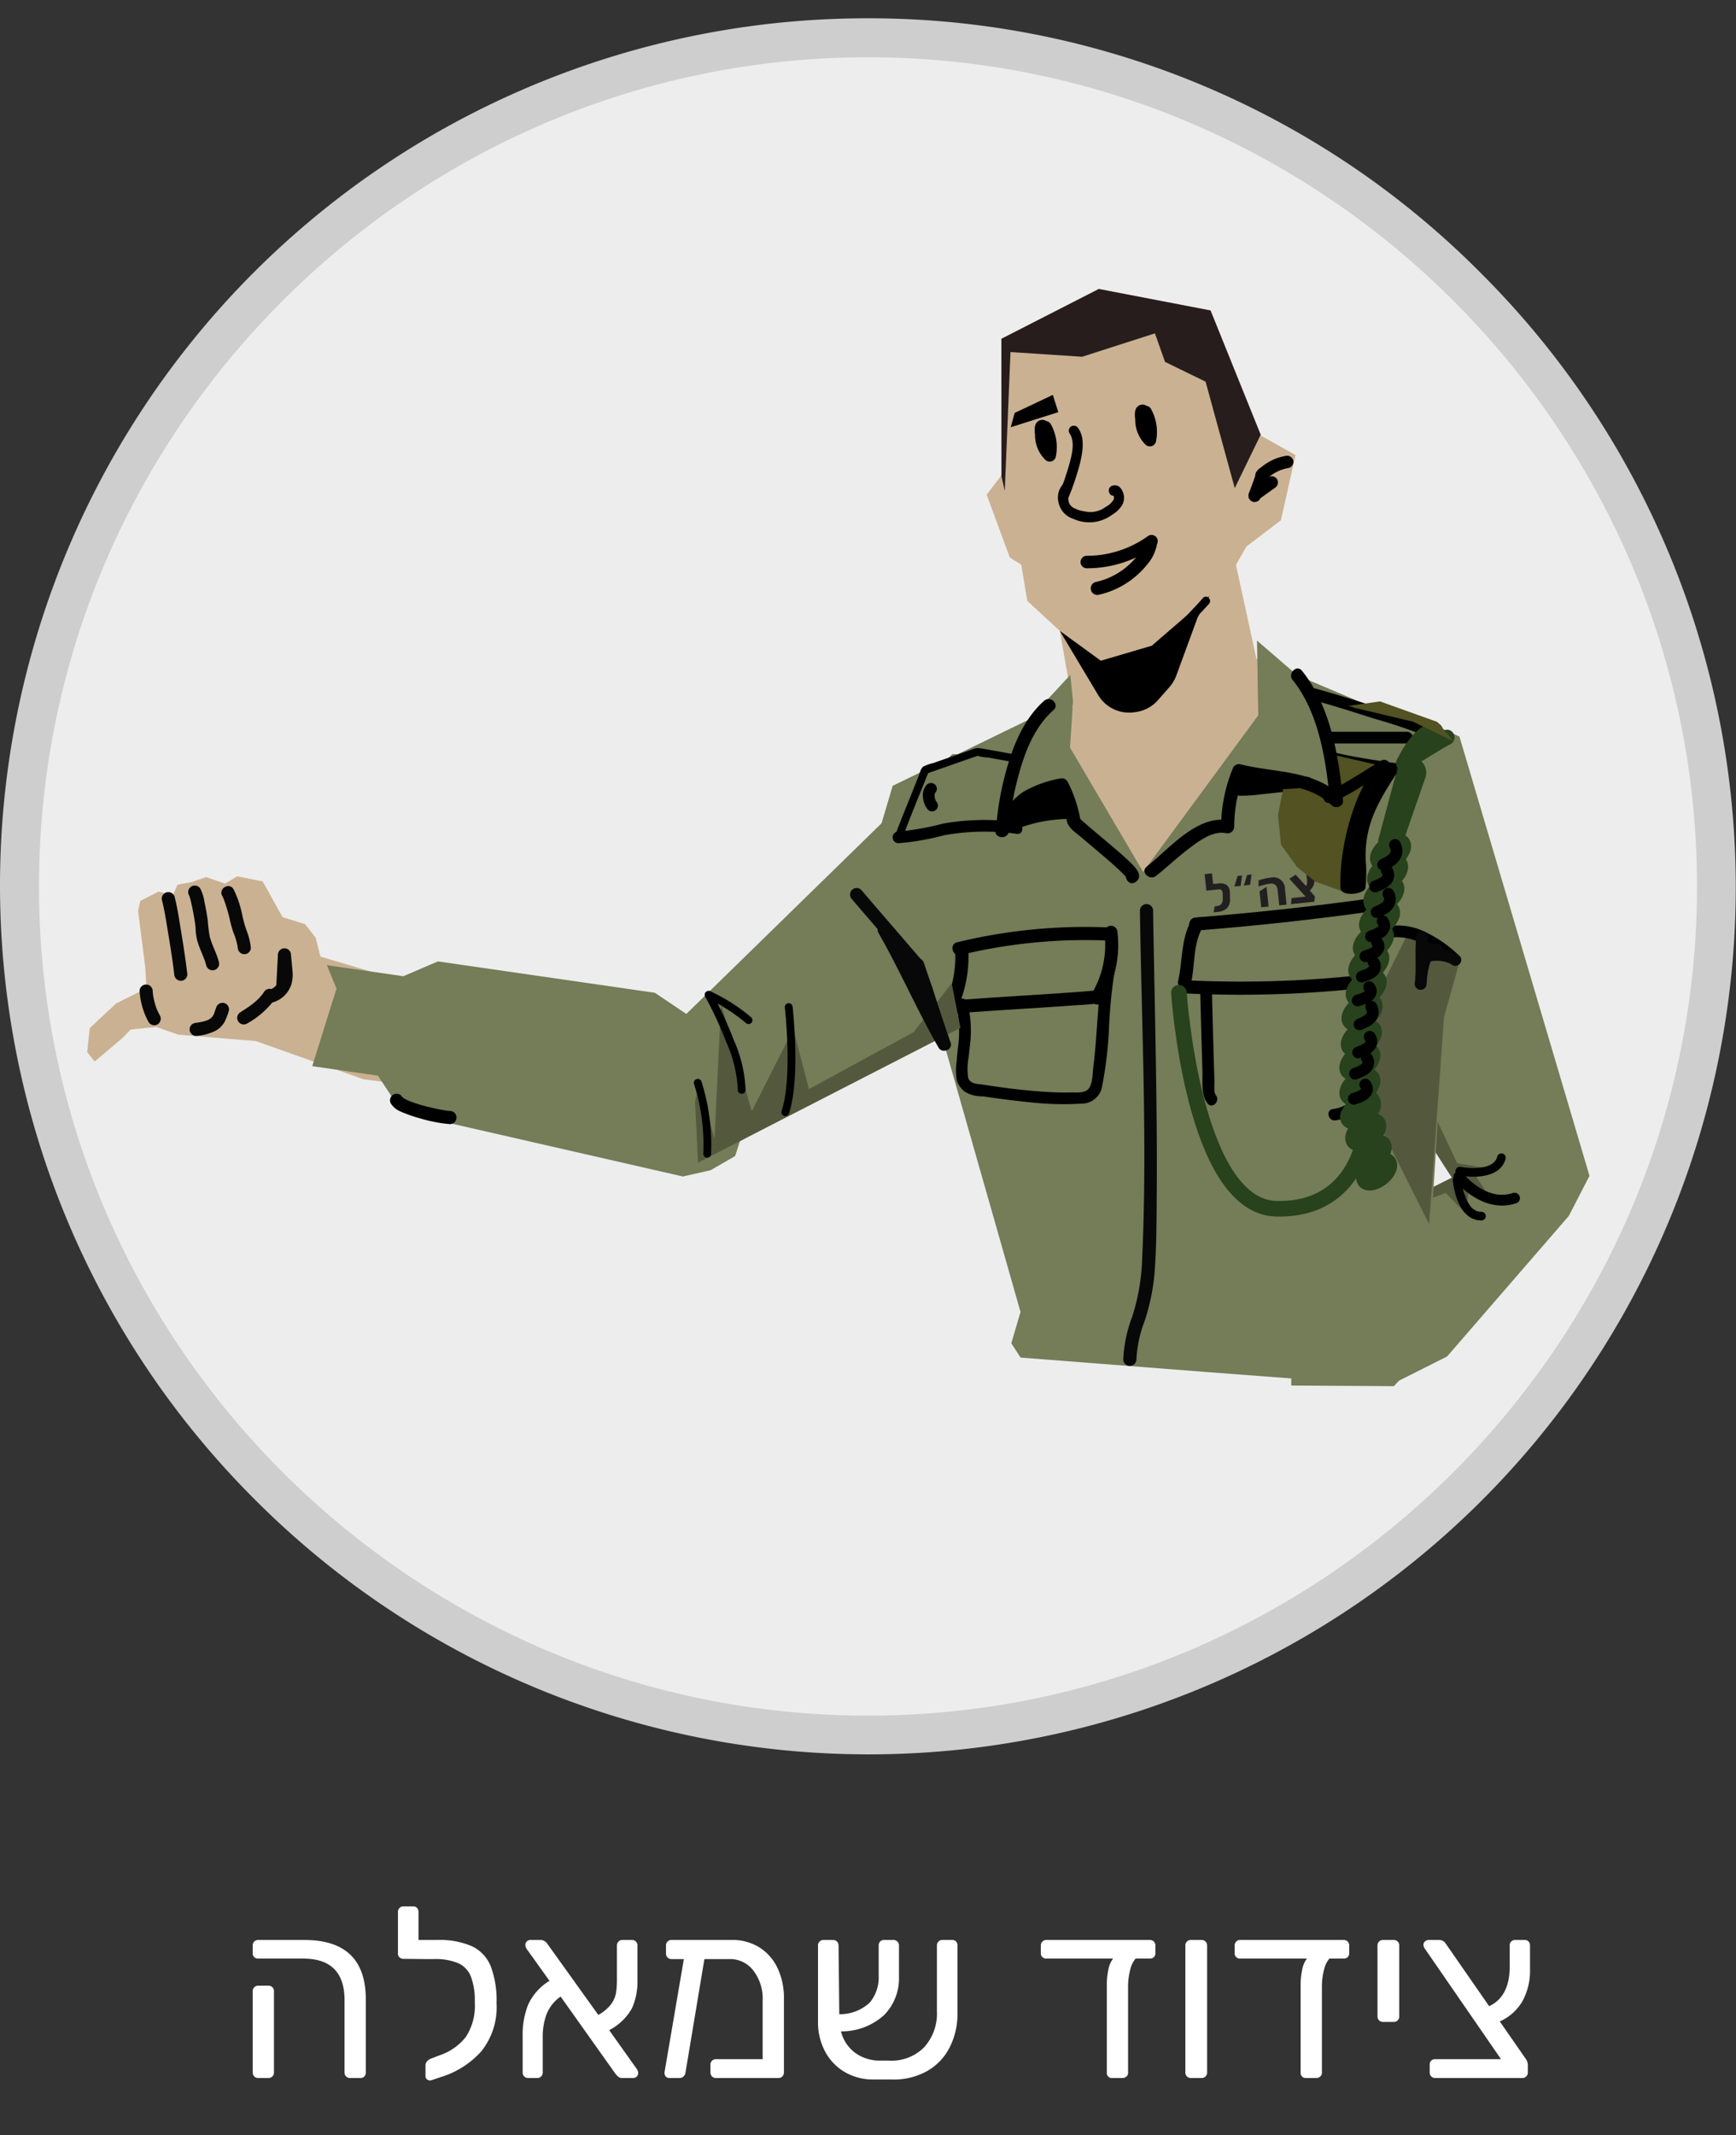 <svg xmlns="http://www.w3.org/2000/svg" xmlns:xlink="http://www.w3.org/1999/xlink" viewBox="0 0 222.667 273.8"><rect x="0" y="0" width="222.667" height="273.8" fill="#333333" stroke="none"/><defs><style>.a{fill:#cab192;}.b{fill:#747c58;}.c{fill:#ededed;}.d{fill:#cecece;}.e{fill:#fff;}.f{fill:#080808;}.g{fill:#27421d;}.h{fill:#54593e;}.i,.j,.p,.q,.t{fill:none;}.i,.j,.t{stroke:#000;}.i,.j,.o,.p,.q,.t{stroke-linecap:round;}.i,.j,.q,.t{stroke-miterlimit:10;}.i{stroke-width:1.383px;}.j{stroke-width:1.106px;}.k{clip-path:url(#a);}.l{fill:#271d1d;}.m{clip-path:url(#b);}.n{fill:#707171;}.o{fill:#284220;}.o,.p,.q{stroke:#27421d;stroke-width:2px;}.o,.p{stroke-linejoin:round;}.r{fill:#525222;}.s{fill:#231f20;}</style><clipPath id="a"><polygon class="a" points="161.15 84.467 158.529 72.43 159.874 70.083 164.3 66.717 166.169 58.354 161.754 55.884 155.27 39.814 140.937 37.057 128.443 43.446 128.452 60.945 126.551 63.444 129.526 71.502 130.995 72.413 131.76 77.053 135.937 80.906 137.64 90.616 133.586 97.905 141.581 115.057 153.282 118.214 165.356 100.219 170.774 88.623 161.15 84.467"/></clipPath><clipPath id="b"><polygon class="b" points="182.489 174.385 174.809 177.464 155.114 175.975 130.897 174.092 129.716 172.262 130.897 168.244 119.171 127.101 110.703 113.569 114.501 100.771 131.979 92.275 137.281 86.549 137.623 89.956 137.246 95.875 146.623 111.813 161.389 91.731 161.23 82.147 166.399 86.612 186.137 94.963 187.618 122.559 185.218 131.079 182.489 174.385"/></clipPath></defs><circle class="c" cx="111.334" cy="113.679" r="108.834"/><path class="d" d="M111.334,7.346c58.483,0,106.334,47.85,106.334,106.334v0c0,58.483-47.851,106.334-106.334,106.334S5,172.163,5,113.679v-0C5,55.196,52.85,7.346,111.334,7.346m0-5A111.205,111.205,0,0,0,32.7,192.313,111.205,111.205,0,1,0,189.967,35.045a110.543,110.543,0,0,0-78.634-32.7Z"/><path class="e" d="M44.393,266.281a.69.69,0,0,1-.201-.511v-9.269q0-5.331-5.301-5.332H33.125a.725.725,0,0,1-.512-.186.641.641,0,0,1-.201-.496v-.992a.689.689,0,0,1,.713-.713h5.92q7.875,0,7.875,7.626v9.362a.727.727,0,0,1-.186.511.645.645,0,0,1-.496.202h-1.334A.692.692,0,0,1,44.393,266.281Zm-11.779,0a.69.69,0,0,1-.201-.511v-10.416a.688.688,0,0,1,.713-.713h1.302a.69.69,0,0,1,.713.713v10.416a.691.691,0,0,1-.713.713H33.125A.692.692,0,0,1,32.614,266.281Z"/><path class="e" d="M60.544,249.588a4.845,4.845,0,0,1,2.402,2.573,12.351,12.351,0,0,1,.744,4.712,9.043,9.043,0,0,1-1.953,6.185,11.508,11.508,0,0,1-5.084,3.271l-1.302.434a.537.537,0,0,1-.217.031.558.558,0,0,1-.559-.589v-1.364a.768.768,0,0,1,.186-.48,1.197,1.197,0,0,1,.496-.356l1.209-.465a7.145,7.145,0,0,0,3.287-2.325,7.338,7.338,0,0,0,1.146-4.464,8.75,8.75,0,0,0-.496-3.271,3.165,3.165,0,0,0-1.627-1.721,7.532,7.532,0,0,0-3.116-.527H54.608l-2.852-.031a.724.724,0,0,1-.512-.186.639.639,0,0,1-.201-.496v-5.332a.688.688,0,0,1,.713-.713h1.24a.643.643,0,0,1,.495.201.726.726,0,0,1,.187.512v3.596h2.387A10.374,10.374,0,0,1,60.544,249.588Z"/><path class="e" d="M81.857,265.863a.637.637,0,0,1-.62.62H79.842a.808.808,0,0,1-.621-.232c-.145-.155-.227-.243-.248-.264l-7.067-9.951a5.062,5.062,0,0,0-1.813,2.294,8.27,8.27,0,0,0-.48,2.883v4.557a.689.689,0,0,1-.713.713H67.752a.691.691,0,0,1-.714-.713v-4.681a10.52,10.52,0,0,1,.698-3.999A6.988,6.988,0,0,1,70.48,254.021l-2.884-4.03a1.151,1.151,0,0,1-.217-.589.637.637,0,0,1,.62-.62h1.364a1.061,1.061,0,0,1,.868.527l6.51,9.083a5.185,5.185,0,0,0,1.628-1.364,3.471,3.471,0,0,0,.635-1.411,10.781,10.781,0,0,0,.125-1.813v-4.309a.689.689,0,0,1,.713-.713h1.209a.691.691,0,0,1,.713.713v4.433a8.354,8.354,0,0,1-.713,3.627,7.056,7.056,0,0,1-2.914,2.79l3.502,4.929A.948.948,0,0,1,81.857,265.863Z"/><path class="e" d="M97.341,249.696a6.267,6.267,0,0,1,2.356,2.62,8.912,8.912,0,0,1,.852,4.03v9.424a.689.689,0,0,1-.713.713h-7.998a.689.689,0,0,1-.713-.713v-.992a.689.689,0,0,1,.713-.713h5.983v-7.533a5.887,5.887,0,0,0-1.193-3.828,3.729,3.729,0,0,0-3.022-1.473H90.35l-2.418,14.508a.837.837,0,0,1-.248.527.717.717,0,0,1-.526.217H85.856a.575.575,0,0,1-.48-.217.705.705,0,0,1-.14-.527l2.479-14.508H86.135a.689.689,0,0,1-.713-.713v-1.023a.689.689,0,0,1,.713-.713h7.78A6.465,6.465,0,0,1,97.341,249.696Z"/><path class="e" d="M122.622,248.968a.717.717,0,0,1,.186.527v8.618a9.431,9.431,0,0,1-1.069,4.573,7.272,7.272,0,0,1-3.007,3.007,8.799,8.799,0,0,1-4.449.977h-2.293a7.067,7.067,0,0,1-3.597-.93,6.661,6.661,0,0,1-2.542-2.619,7.945,7.945,0,0,1-.93-3.891v-9.734a.689.689,0,0,1,.713-.713h1.209a.689.689,0,0,1,.713.713l.094,8.804a5.573,5.573,0,0,0,3.937-1.519,5.06,5.06,0,0,0,1.116-3.41v-3.875a.726.726,0,0,1,.186-.512.643.643,0,0,1,.496-.202h1.209a.689.689,0,0,1,.713.713v3.999a6.696,6.696,0,0,1-1.891,4.898,8.059,8.059,0,0,1-5.549,2.108,4.904,4.904,0,0,0,1.844,2.774,5.376,5.376,0,0,0,3.24.977h.992a5.92,5.92,0,0,0,4.588-1.705,6.446,6.446,0,0,0,1.643-4.619v-8.432a.689.689,0,0,1,.713-.713h1.209A.716.716,0,0,1,122.622,248.968Z"/><path class="e" d="M147.995,248.983a.696.696,0,0,1,.201.512v.992a.644.644,0,0,1-.201.496.725.725,0,0,1-.512.186h-1.829a3.401,3.401,0,0,0-.697,1.457,8.701,8.701,0,0,0-.264,2.232v10.943a.623.623,0,0,1-.217.496.785.785,0,0,1-.526.186H142.647a.639.639,0,0,1-.682-.682v-11.129a9.384,9.384,0,0,1,.217-2.17,3.214,3.214,0,0,1,.589-1.333h-8.556a.725.725,0,0,1-.512-.186.641.641,0,0,1-.201-.496v-.992a.689.689,0,0,1,.713-.713h13.268A.694.694,0,0,1,147.995,248.983Z"/><path class="e" d="M152.241,266.281a.69.69,0,0,1-.201-.511v-16.275a.689.689,0,0,1,.713-.713h1.364a.691.691,0,0,1,.713.713v16.275a.691.691,0,0,1-.713.713h-1.364A.692.692,0,0,1,152.241,266.281Z"/><path class="e" d="M172.856,248.983a.696.696,0,0,1,.201.512v.992a.644.644,0,0,1-.201.496.725.725,0,0,1-.512.186h-1.829a3.401,3.401,0,0,0-.697,1.457,8.701,8.701,0,0,0-.264,2.232v10.943a.623.623,0,0,1-.217.496.785.785,0,0,1-.526.186H167.508a.639.639,0,0,1-.682-.682v-11.129a9.384,9.384,0,0,1,.217-2.17,3.214,3.214,0,0,1,.589-1.333h-8.556a.725.725,0,0,1-.512-.186.641.641,0,0,1-.201-.496v-.992a.689.689,0,0,1,.713-.713h13.268A.694.694,0,0,1,172.856,248.983Z"/><path class="e" d="M176.885,259.089a.691.691,0,0,1-.201-.511v-9.083a.689.689,0,0,1,.713-.713h1.363a.691.691,0,0,1,.714.713v9.083a.691.691,0,0,1-.714.713H177.397A.692.692,0,0,1,176.885,259.089Z"/><path class="e" d="M195.268,256.64a6.337,6.337,0,0,1-2.898,2.588l3.225,4.65a1.488,1.488,0,0,1,.371.93v.961a.689.689,0,0,1-.713.713H184.092a.689.689,0,0,1-.713-.713v-.992a.68.68,0,0,1,.201-.527.725.725,0,0,1,.512-.186h8.432l-9.702-14.074a1.058,1.058,0,0,1-.248-.589.576.576,0,0,1,.201-.434.646.646,0,0,1,.45-.186h1.395a.998.998,0,0,1,.837.496l5.549,7.998q2.635-1.239,2.636-5.084v-2.697a.68.68,0,0,1,.201-.527.724.724,0,0,1,.512-.186h1.209a.645.645,0,0,1,.496.202.73.73,0,0,1,.186.512v3.038A8.09,8.09,0,0,1,195.268,256.64Z"/><polyline class="a" points="61.005 128.58 57.856 135.849 52.643 139.211 46.583 138.394 32.818 133.508 22.84 132.679 20.031 131.692 16.77 132.022 15.661 133.155 12.139 136.132 11.185 134.914 11.508 131.854 14.89 128.682 18.79 126.737 18.633 124.063 17.712 116.811 17.998 115.526 20.337 114.343 22.177 114.806 22.77 113.452 24.601 113.107 26.457 112.475 28.855 113.322 30.426 112.377 33.692 113.036 36.242 117.62 39.127 118.515 40.475 120.218 41.108 122.678"/><path class="f" d="M28.082,123.388c-.285-1.13-.882-2.148-1.177-3.273a19.41,19.41,0,0,1-.261-2.128q-.167-1.154-.413-2.296a5.656,5.656,0,0,0-.527-1.716.841.841,0,0,0-1.452.849c.116.191-.022-.13.044.097.036.125.078.248.112.373.089.328.163.66.233.993q.233,1.109.394,2.232c.023.16-.003-.033.007.053.008.069.017.138.024.206.01.096.02.193.024.289a7.14,7.14,0,0,0,.193,1.494c.296,1.125.891,2.143,1.177,3.273a.841.841,0,0,0,1.621-.447Z"/><path class="f" d="M20.773,115.446c.361,1.413.573,2.873.811,4.31.285,1.723.56,3.451.764,5.184a.867.867,0,0,0,.841.841.846.846,0,0,0,.841-.841c-.216-1.84-.501-3.672-.802-5.5-.244-1.481-.46-2.986-.832-4.441a.841.841,0,0,0-1.621.447Z"/><path class="f" d="M28.503,114.89c.041.073.076.148.112.224.015.032.075.179.012.024q.03.073.058.146c.099.254.188.512.273.771.184.562.35,1.132.484,1.708a15.668,15.668,0,0,0,.484,1.797,8.05,8.05,0,0,1,.568,1.966.863.863,0,0,0,.841.841.847.847,0,0,0,.841-.841,8.79,8.79,0,0,0-.569-2.25,16.583,16.583,0,0,1-.543-1.96,12.884,12.884,0,0,0-1.109-3.273c-.525-.946-1.978-.099-1.452.849Z"/><path class="f" d="M25.164,132.851a6.531,6.531,0,0,0,2.568-.713,3.003,3.003,0,0,0,1.043-1.033,9.109,9.109,0,0,0,.57-1.444.844.844,0,0,0-.587-1.034.864.864,0,0,0-1.034.587c-.076.2-.14.404-.209.606a.943.943,0,0,1-.101.273q.067-.154.028-.068-.018.04-.037.078-.032.065-.068.127c-.024.042-.049.083-.076.123q-.02.03-.041.059-.057.077.059-.076a1.427,1.427,0,0,0-.159.172c-.034.032-.069.062-.104.093-.108.095.126-.088.042-.032-.071.048-.141.096-.215.139-.068.039-.138.076-.209.109-.075.036-.173.038.026-.008a.994.994,0,0,0-.112.043,4.708,4.708,0,0,1-.491.149c-.176.044-.355.079-.534.11q-.122.021-.244.039c-.049.007-.097.014-.146.021-.159.023.202-.027.031-.004a.925.925,0,0,0-.594.246.841.841,0,0,0,0,1.189.805.805,0,0,0,.594.246Z"/><path class="f" d="M31.691,131.258a11.04,11.04,0,0,0,3.614-3.194.848.848,0,0,0-.302-1.15.858.858,0,0,0-1.15.302c-.048.076-.097.151-.148.225q-.038.055-.078.109c-.107.146.011-.024.018-.021-.004-.002-.321.374-.35.405a8.041,8.041,0,0,1-.792.729c-.053.043-.284.206-.086.07-.075.051-.145.109-.218.163q-.209.153-.423.299c-.307.21-.62.411-.933.612a.841.841,0,1,0,.849,1.452Z"/><path class="f" d="M37.116,126.448l.209-3.965h-1.681q.08.848.159,1.695c.024.255.046.511.051.768a2.523,2.523,0,0,1-.055.678c-.024.097-.058.19-.088.285.047-.146-.044.087-.072.137-.048.087-.103.17-.16.252.084-.123-.069.079-.106.118-.069.072-.142.139-.217.205-.115.102.041-.023-.037.027-.042.027-.083.055-.125.081-.085.052-.174.095-.263.14-.108.054.111-.028-.006-0-.059.014-.119.039-.178.056a.841.841,0,0,0,.447,1.621,3.548,3.548,0,0,0,2.364-2.261,4.527,4.527,0,0,0,.152-1.82c-.053-.662-.123-1.322-.185-1.983a.841.841,0,1,0-1.681,0l-.209,3.965a.846.846,0,0,0,.841.841.859.859,0,0,0,.841-.841Z"/><path class="f" d="M20.508,130.217c-.072-.13-.141-.261-.206-.395q-.056-.114-.108-.23-.026-.058-.051-.116l.035.084a5.588,5.588,0,0,1-.305-.87,8.413,8.413,0,0,1-.203-.867c-.013-.073-.024-.146-.036-.22q-.021-.143.004.034-.006-.047-.012-.095c-.018-.158-.032-.316-.042-.475a.841.841,0,0,0-1.681,0,9.475,9.475,0,0,0,1.154,3.998.849.849,0,0,0,1.15.302.858.858,0,0,0,.302-1.15Z"/><polygon points="150.221 51.603 149.88 49.36 143.828 49.353 142.844 51.114 150.221 51.603"/><path class="g" d="M185.885,142.275a41.027,41.027,0,0,0-6.252-25.085c-.476-.75-1.673-.056-1.194.698a39.776,39.776,0,0,1,6.063,24.387c-.069.888,1.315.883,1.383,0Z"/><polygon class="b" points="185.611 173.952 201.218 155.934 203.874 150.79 192.882 147.993 182.755 152.866 165.618 174.948 165.624 177.681 178.781 177.761 179.447 177.053 185.611 173.952"/><polygon class="b" points="187.196 94.46 203.874 150.79 197.965 157.551 190.833 156.348 169.659 124.779 171.434 105.181 175.19 96.39 182.167 92.174 187.196 94.46"/><polygon class="h" points="181.157 155.134 181.416 157.2 183.555 153.67 185.425 152.985 188.065 155.669 188.35 152.798 191.187 153.701 189.401 150.977 191.343 149.901 186.904 149.175 184.488 144.038 178.5 135.193 179.107 138.865 182.904 145.828 185.158 149.393 186.214 151.018 182.731 152.776 181.157 155.134"/><path class="i" d="M187.12,150.905s3.163,4.056,7.142,2.743"/><path class="j" d="M186.886,151.291s.389,4.711,3.138,4.665"/><path class="j" d="M187.228,150.187s4.634.932,5.352-1.722"/><polygon class="b" points="138.747 97.02 132.589 97.004 122.157 96.707 82.043 135.872 80.238 145.043 87.468 150.37 132.325 126.079 141.196 104.647 138.747 97.02"/><path d="M181.613,140.764c-1.808-4.234-5.868-6.551-10.255-7.314a.868.868,0,0,0-1.037.589.85.85,0,0,0,.589,1.037,14.557,14.557,0,0,1,5.618,2.085,9.956,9.956,0,0,1,3.629,4.454.848.848,0,0,0,1.154.302.865.865,0,0,0,.302-1.154Z"/><path class="f" d="M176.44,137.22l-4.252,4.555A.843.843,0,0,0,173.38,142.967l4.252-4.555a.843.843,0,1,0-1.192-1.192Z"/><path class="f" d="M181.387,140.764a4.046,4.046,0,0,0-1.637-1.534,5.359,5.359,0,0,0-2.001-.451,8.333,8.333,0,0,0-1.978.16,3.004,3.004,0,0,0-1.704.821.865.865,0,0,0,0,1.192.851.851,0,0,0,1.192,0c.032-.038.073-.071.104-.108-.052.062-.13.083-.018.018.042-.025.083-.051.126-.074.038-.02.22-.088.028-.02a5.182,5.182,0,0,1,.755-.21c.062-.012.125-.022.187-.033.069-.012.166-.022.042-.007.139-.016.279-.03.419-.04a7.636,7.636,0,0,1,.78-.015c.11.004.22.011.329.02.026.002.179.024.058.006-.136-.021.084.015.11.02a4.442,4.442,0,0,1,.787.208c-.111-.041-.045-.022.025.015.052.027.105.054.156.084.062.036.122.077.182.116.179.118-.093-.103.064.053a3.504,3.504,0,0,1,.534.63.862.862,0,0,0,1.154.302.852.852,0,0,0,.302-1.154Z"/><path class="f" d="M179.651,138.654a2.335,2.335,0,0,0-1.264-.3,10.193,10.193,0,0,1-1.066-.035l.224.03a1.403,1.403,0,0,1-.321-.081l.201.085a.78.78,0,0,1-.138-.076l-.851,1.456a1.767,1.767,0,0,0,1.464.377.836.836,0,0,0,.546-.488.871.871,0,0,0-.043-.75l-.567-1.247-1.324,1.022,1.314,1.227a.843.843,0,0,0,1.192-1.192l-1.314-1.227a.849.849,0,0,0-1.107-.066.804.804,0,0,0-.302.438.965.965,0,0,0,.085.65l.567,1.247.504-1.239a.372.372,0,0,1-.065.016l.224-.03a.571.571,0,0,1-.133-0l.224.03a.883.883,0,0,1-.169-.049l.201.085a3.294,3.294,0,0,1-.448-.26.843.843,0,0,0-1.239.952.947.947,0,0,0,.387.504,2.335,2.335,0,0,0,1.264.3,10.19,10.19,0,0,1,1.066.035l-.224-.03a1.403,1.403,0,0,1,.321.081l-.201-.085a.782.782,0,0,1,.138.076.843.843,0,0,0,1.239-.952.947.947,0,0,0-.387-.504Z"/><polygon class="b" points="41.923 123.772 51.733 125.191 56.169 123.291 84.003 127.317 98.038 136.771 94.289 148.251 91.15 150.067 87.584 150.871 51.57 142.639 48.472 137.941 40.05 136.723 43.161 126.785 41.923 123.772"/><path d="M90.64,128.003a21.986,21.986,0,0,1,5.019,3.178.513.513,0,0,0,.707,0,.504.504,0,0,0,0-.707,22.903,22.903,0,0,0-5.221-3.335.515.515,0,0,0-.684.179.504.504,0,0,0,.179.684Z"/><path d="M57.71,142.472c-.086-.005-.171-.012-.256-.022-.06-.006-.12-.015-.181-.022.269.03.075.01.021.002-.286-.045-.572-.093-.856-.148q-1.056-.204-2.096-.487c-.356-.097-.709-.201-1.059-.316q-.248-.082-.493-.172-.1-.037-.2-.076c-.037-.014-.314-.132-.113-.044a5.093,5.093,0,0,1-.726-.374c-.04-.026-.079-.056-.12-.082.215.134.06.063.019.008-.008-.011-.1-.087-.093-.096.006-.01.132.208.039.033a.843.843,0,1,0-1.456.851,2.765,2.765,0,0,0,1.367,1.063,15.549,15.549,0,0,0,2.232.787,18.926,18.926,0,0,0,3.97.78.843.843,0,0,0,0-1.686Z"/><polygon class="a" points="161.15 84.467 158.529 72.43 159.874 70.083 164.3 66.717 166.169 58.354 161.754 55.884 155.27 39.814 140.937 37.057 128.443 43.446 128.452 60.945 126.551 63.444 129.526 71.502 130.995 72.413 131.76 77.053 135.937 80.906 137.64 90.616 133.586 97.905 141.581 115.057 153.282 118.214 165.356 100.219 170.774 88.623 161.15 84.467"/><g class="k"><polygon class="l" points="158.375 62.595 165.861 47.184 114.56 0 128.877 62.943 129.61 45.148 138.8 45.749 148.135 42.75 149.431 46.41 154.633 48.944 158.375 62.595"/></g><polygon points="135.741 52.856 135.039 50.639 130.146 52.955 129.644 54.785 135.741 52.856"/><path d="M147.3,68.708a13.476,13.476,0,0,1-7.933,2.569.801.801,0,0,0,0,1.601,14.939,14.939,0,0,0,8.741-2.787.824.824,0,0,0,.287-1.095.807.807,0,0,0-1.095-.287Z"/><path d="M155.142,76.414l-7.414,6.394-6.534,1.922-5.256-3.824,4.9,8.199a4.629,4.629,0,0,0,2.434,2.013h0a4.629,4.629,0,0,0,2.253.217l.226-.034a4.629,4.629,0,0,0,2.784-1.524l1.476-1.683a4.629,4.629,0,0,0,.865-1.457l2.737-7.455Z"/><path d="M154.308,76.684c-1.317,1.472-2.708,2.881-4.059,4.322-.278.296-.556.591-.827.894-.46.514.298,1.277.76.76,1.317-1.472,2.708-2.881,4.059-4.322.278-.296.556-.591.827-.894.46-.514-.298-1.277-.76-.76Z"/><path d="M133.401,55.211c.073.131.14.264.204.399q.055.124-.005-.015.018.044.035.089.04.105.076.211a6.735,6.735,0,0,1,.206.839q.014.09-.006-.054.008.064.015.127.01.096.016.192.015.224.009.448c-.003.15-.015.298-.03.447-.021.214.033-.17-.007.041-.016.084-.031.168-.048.252l1.338-.353c-.063-.051-.123-.105-.181-.162a1.245,1.245,0,0,0-.16-.177c.032.02.09.126.03.036-.025-.036-.05-.072-.073-.109q-.064-.1-.118-.206-.024-.047-.047-.095c-.012-.025-.079-.167-.024-.051.05.107-0-.006-.009-.029q-.023-.063-.044-.127a4.558,4.558,0,0,1-.127-.477q-.023-.109-.042-.219c-.008-.046-.014-.092-.022-.138-.019-.111.018.158.006.046-.019-.168-.037-.335-.049-.504-.012-.166-.021-.333-.028-.5-.002-.042 0-.087-.005-.128-.012-.104-.008.033-.018.071.029-.107-.023.041-.036.065q-.955.508-1.172-.085a.564.564,0,0,1-.034-.421l.206-.353.127-.1.404-.109-.028.001a.801.801,0,0,0,0,1.601.879.879,0,0,0,.831-1.141.936.936,0,0,0-1.334-.572c-.678.374-.556,1.22-.498,1.867a4.431,4.431,0,0,0,1.314,3.147.834.834,0,0,0,.779.206.795.795,0,0,0,.559-.559,6.032,6.032,0,0,0-.627-4.211.801.801,0,1,0-1.383.808Z"/><path d="M146.252,53.256c.073.131.14.264.204.399q.055.124-.005-.015.018.044.035.089.04.105.076.211a6.734,6.734,0,0,1,.206.839q.014.09-.006-.054.008.064.015.127.01.096.016.192.015.224.009.448c-.003.15-.015.298-.03.447-.021.214.033-.17-.007.041-.016.084-.031.168-.048.252l1.338-.353c-.063-.051-.123-.105-.181-.162a1.245,1.245,0,0,0-.16-.177c.032.02.09.126.03.036-.025-.036-.05-.072-.073-.109q-.064-.1-.118-.206-.024-.047-.047-.095c-.012-.025-.079-.167-.024-.051.05.107-0-.006-.009-.029q-.023-.063-.044-.127a4.555,4.555,0,0,1-.127-.477q-.023-.109-.042-.219c-.008-.046-.014-.092-.022-.138-.019-.111.018.158.006.046-.019-.168-.037-.335-.049-.504-.012-.166-.021-.333-.028-.5-.002-.042 0-.087-.005-.128-.012-.104-.008.033-.018.071.029-.107-.023.041-.036.065q-.955.508-1.172-.085a.564.564,0,0,1-.034-.421l.206-.353.127-.1.404-.109-.028.001a.801.801,0,1,0,0,1.601.879.879,0,0,0,.831-1.141.936.936,0,0,0-1.334-.572c-.678.374-.556,1.22-.498,1.867a4.431,4.431,0,0,0,1.313,3.147.834.834,0,0,0,.779.206.795.795,0,0,0,.559-.559,6.032,6.032,0,0,0-.627-4.211.801.801,0,1,0-1.383.808Z"/><path d="M162.713,61.182l-2.119,1.516a.864.864,0,0,0-.368.478.818.818,0,0,0,.081.617.808.808,0,0,0,.478.368.787.787,0,0,0,.617-.081l2.119-1.516a.864.864,0,0,0,.368-.478.818.818,0,0,0-.081-.617.808.808,0,0,0-.478-.368.787.787,0,0,0-.617.081Z"/><path d="M161.18,60.551l-1.023,2.819a.805.805,0,0,0,.559.985.821.821,0,0,0,.985-.559l1.023-2.819a.805.805,0,0,0-.559-.985.821.821,0,0,0-.985.559Z"/><path d="M164.884,58.465A6.748,6.748,0,0,0,161.265,60.383a.801.801,0,1,0,1.132,1.132c.106-.108.216-.213.33-.314q.08-.071.163-.138c.038-.031.15-.101-.015.009.029-.02.057-.043.086-.064a6.002,6.002,0,0,1,.771-.482c.123-.065.271-.11.386-.185-.066.043-.128.052-.018.008q.05-.02.1-.039.1-.038.202-.072a6.022,6.022,0,0,1,.908-.229.804.804,0,0,0,.559-.985.823.823,0,0,0-.985-.559Z"/><path d="M183.127,121.689a15.613,15.613,0,0,0-4.421-4.019,8.24,8.24,0,0,0-5.205-.958.748.748,0,0,0-.519.915.764.764,0,0,0,.915.519c3.478-.468,6.172,2.09,8.179,4.595a.748.748,0,0,0,1.052,0,.761.761,0,0,0,0-1.052Z"/><path class="f" d="M178.128,118.424c-.532,1.952-.575,4.001-1.107,5.953a.744.744,0,0,0,1.434.395c.532-1.952.575-4.001,1.107-5.953a.744.744,0,0,0-1.434-.395Z"/><path class="f" d="M183.127,121.689a4.887,4.887,0,0,0-1.867-1.024,4.947,4.947,0,0,0-1.824-.242,1.472,1.472,0,0,0-.892.326,2.172,2.172,0,0,0-.444.544,7.366,7.366,0,0,0-.666,1.56,14.099,14.099,0,0,0-.414,1.525.744.744,0,1,0,1.434.395,14.099,14.099,0,0,1,.414-1.525q.075-.227.158-.45c.027-.073.057-.145.085-.218q.048-.116-.009.02.022-.051.045-.102c.058-.127.119-.252.188-.372.031-.054.066-.106.098-.159.102-.17-.07.059.009-.018.034-.033.072-.07.102-.106.076-.089-.17.101-.022.025q-.203.078-.1.045a.657.657,0,0,1,.07-.013q-.182.023-.057.01.05-.004.1-.006a3.497,3.497,0,0,1,.445.01c.035.003.296.039.108.009.085.013.17.028.254.045a5.363,5.363,0,0,1,.522.132q.132.041.261.088.065.024.129.049-.106-.047.013.006a4.549,4.549,0,0,1,.484.256q.114.071.222.15c-.126-.093.08.073.101.092a.76.76,0,0,0,1.052,0,.751.751,0,0,0,0-1.052Z"/><path class="f" d="M180.968,119.944a1.743,1.743,0,0,0-1.209-.089c-.266.06-.525.153-.796.191l.198-.027a1.095,1.095,0,0,1-.255.005l.198.027a.638.638,0,0,1-.15-.039l.178.075-.035-.016-.751,1.284a3.453,3.453,0,0,0,.567.229,1.067,1.067,0,0,0,.872-.116.792.792,0,0,0,.342-.444.736.736,0,0,0-.075-.573l-.757-1.085-1.017,1.017,1.312.911a.744.744,0,0,0,1.092-.84.834.834,0,0,0-.342-.444l-1.312-.911-.178-.075a.563.563,0,0,0-.296-.013.707.707,0,0,0-.427.205.885.885,0,0,0-.191.328.745.745,0,0,0,.075.573l.757,1.085.267-1.017a.338.338,0,0,1-.065.039l.178-.075a.392.392,0,0,1-.073.017l.198-.027a.543.543,0,0,1-.106-.004l.198.027a1.207,1.207,0,0,1-.255-.081l.178.075c-.064-.027-.126-.056-.19-.084a.812.812,0,0,0-.573-.075.744.744,0,0,0-.178,1.359,1.743,1.743,0,0,0,1.209.089c.266-.06.525-.153.796-.191l-.198.027a1.095,1.095,0,0,1,.255-.005l-.198-.027a.638.638,0,0,1,.15.039l-.178-.075.035.016a.792.792,0,0,0,.573.075.744.744,0,0,0,.178-1.359Z"/><path d="M146.738,69.505a4.066,4.066,0,0,1-.897,1.826,9.817,9.817,0,0,1-1.458,1.46,9.184,9.184,0,0,1-3.86,1.849.843.843,0,1,0,.448,1.626,10.963,10.963,0,0,0,4.605-2.283,9.952,9.952,0,0,0,1.545-1.571,5.361,5.361,0,0,0,1.244-2.459.871.871,0,0,0-.589-1.037.849.849,0,0,0-1.037.589Z"/><polygon class="b" points="182.489 174.385 174.809 177.464 155.114 175.975 130.897 174.092 129.716 172.262 130.897 168.244 119.171 127.101 110.703 113.569 114.501 100.771 131.979 92.275 137.281 86.549 137.623 89.956 137.246 95.875 146.623 111.813 161.389 91.731 161.23 82.147 166.399 86.612 186.137 94.963 187.618 122.559 185.218 131.079 182.489 174.385"/><g class="m"><polygon class="h" points="180.883 119.115 187.128 123.631 185.218 130.411 183.307 156.988 172.62 135.67 180.883 119.115"/></g><path d="M129.36,106.781a7.116,7.116,0,0,1,3.058-3.966,14.436,14.436,0,0,1,4.001-1.355l-.952-.387a16.267,16.267,0,0,1,1.373,4.197c.162.914,1.203,1.551,1.865,2.115,1.209,1.03,2.434,2.041,3.629,3.087.528.462,1.055.927,1.553,1.421.166.165.333.331.485.509.128.15.028.08.086.109a.991.991,0,0,1,.053.089q-.251-.469.283-.941c-.889.61-.047,2.072.851,1.456.97-.665.213-1.616-.371-2.219-.836-.863-1.767-1.641-2.679-2.42-1.016-.868-2.046-1.719-3.059-2.591-.328-.282-.655-.566-.968-.865a1.613,1.613,0,0,0-.139-.139c-.11-.08-.019-.096-.039-.036-.005.014.079.312.133.234.064-.092-.052-.48-.071-.589a16.816,16.816,0,0,0-1.529-4.266.856.856,0,0,0-.952-.387,14.487,14.487,0,0,0-4.752,1.729,9.155,9.155,0,0,0-3.485,4.77c-.378,1.019,1.251,1.459,1.626.448Z"/><path d="M137.072,103.328a22.89,22.89,0,0,0-4.388.516,28.285,28.285,0,0,0-4.118,1.338.869.869,0,0,0-.589,1.037.849.849,0,0,0,1.037.589,28.717,28.717,0,0,1,3.995-1.31,20.415,20.415,0,0,1,4.063-.485c1.083-.031,1.087-1.718,0-1.686Z"/><path d="M133.934,89.866c-2.766,2.446-4.174,6.187-5.063,9.679a36.535,36.535,0,0,0-1.077,6.368c-.077,1.083,1.609,1.078,1.686,0a33.794,33.794,0,0,1,.975-5.752c.818-3.282,2.07-6.803,4.672-9.103.815-.72-.382-1.909-1.192-1.192Z"/><path class="f" d="M113.545,120.449a14.774,14.774,0,0,1,5.403,10.846c.028.95,1.508.954,1.48,0a16.216,16.216,0,0,0-5.837-11.893c-.725-.61-1.777.432-1.047,1.047Z"/><path d="M175.753,115.221q-11.171,1.547-22.415,2.436c-1.075.084-1.084,1.771,0,1.686q11.47-.899,22.864-2.496c1.07-.148.615-1.773-.448-1.626Z"/><path d="M152.614,118.404c-1.139,2.32-.93,4.889-1.496,7.349a.861.861,0,0,0,.589,1.037.853.853,0,0,0,1.037-.589c.524-2.279.275-4.806,1.326-6.947a.865.865,0,0,0-.302-1.154.851.851,0,0,0-1.154.302Z"/><path d="M152.219,127.403a144.723,144.723,0,0,0,21.472-.575c1.069-.11,1.08-1.797,0-1.686a144.725,144.725,0,0,1-21.472.575c-1.085-.05-1.082,1.636,0,1.686Z"/><path d="M175.361,116.383a23.238,23.238,0,0,1-.128,8.881c-.222,1.059,1.403,1.511,1.626.448a25.446,25.446,0,0,0,.128-9.777.851.851,0,0,0-1.037-.589.862.862,0,0,0-.589,1.037Z"/><path d="M175.92,124.804l-2.216.473a.849.849,0,0,0-.589,1.037.863.863,0,0,0,1.037.589l2.216-.473a.849.849,0,0,0,.589-1.037.863.863,0,0,0-1.037-.589Z"/><path class="f" d="M145.76,174.361a15.689,15.689,0,0,1,1.041-4.917,26.93,26.93,0,0,0,1.281-6.119c.267-3.421.263-6.878.287-10.307.058-8.253-.097-16.507-.257-24.759-.074-3.839-.158-7.677-.212-11.516a.844.844,0,0,0-1.686,0c.21,15.069.99,30.209.257,45.273a26.474,26.474,0,0,1-1.249,6.833,17.648,17.648,0,0,0-1.148,5.511.844.844,0,0,0,1.686,0Z"/><path d="M141.682,119.788a12.215,12.215,0,0,1-1.72,7.762c-.524.951.932,1.803,1.456.851a14.048,14.048,0,0,0,1.89-9.062.849.849,0,0,0-1.037-.589.864.864,0,0,0-.589,1.037Z"/><path d="M141.799,118.918a69.73,69.73,0,0,0-19.035,1.921c-1.054.256-.608,1.882.448,1.626a67.998,67.998,0,0,1,18.587-1.861c1.085.041,1.084-1.646,0-1.686Z"/><path d="M122.503,121.598a14.959,14.959,0,0,1-.84,6.06.851.851,0,0,0,.589,1.037.86.86,0,0,0,1.037-.589,16.221,16.221,0,0,0,.9-6.508.863.863,0,0,0-.843-.843.85.85,0,0,0-.843.843Z"/><path d="M140.824,126.962c-.072.016-.332.055-.128.026-.182.026-.366.042-.549.06-.545.054-1.092.097-1.638.139-1.522.117-3.046.217-4.569.317-3.352.219-6.706.416-10.056.668a21.854,21.854,0,0,0-2.992.302c-1.06.231-.611,1.857.448,1.626.073-.016.332-.052.128-.026.183-.023.366-.042.549-.06.545-.054,1.092-.097,1.638-.139,1.522-.117,3.046-.217,4.569-.317,3.352-.219,6.706-.416,10.056-.668a21.857,21.857,0,0,0,2.992-.302c1.06-.231.611-1.857-.448-1.626Z"/><line class="n" x1="137.604" y1="104.215" x2="132.929" y2="105.058"/><path d="M136.491,100.73a8.46,8.46,0,0,0-7.477,4.259l.078.884,7.352-1.892.985.266Z"/><path d="M167.621,99.635c-1.588.068-3.169.258-4.749.424-.782.082-1.565.163-2.349.224-.366.029-.733.055-1.1.07-.037.002-.215-.016-.239.007l.358.452q.029-.101.064-.199c.078-.239.16-.477.241-.715l-1.656-.224a1.966,1.966,0,0,0,.702,1.782,1.419,1.419,0,0,0,1.946-.375,1.393,1.393,0,0,0-.443-1.923,1.078,1.078,0,0,0-1.582,1.051c.028,1.531,1.943,1.408,2.958,1.164.526-.126,1.041-.292,1.566-.422.188-.046.51-.115.611-.126.093-.01.186-.013.28-.014q.087 0.0.173.009-.133-.016.012.015a.844.844,0,0,0,.448-1.626c-1.326-.44-2.81-.075-4.174-.131-1.085-.045-1.083,1.642,0,1.686,1.207.05,2.612-.298,3.726.071l.448-1.626a4.976,4.976,0,0,0-2.532.265c-.405.113-.809.234-1.22.321a2.104,2.104,0,0,1-.466.068,1.586,1.586,0,0,1-.258-.005l.068.007q-.477-.19-.156.702h-.851c-.187-.085.095-.535.168-.551.02-.004.347.067.296.123.01-.011-.033-.45-.032-.467a.847.847,0,0,0-1.656-.224,3.223,3.223,0,0,0-.339,1.61,1.253,1.253,0,0,0,1.244.984,18.609,18.609,0,0,0,2.728-.193c1.921-.189,3.839-.446,5.768-.529,1.081-.046,1.087-1.733,0-1.686Z"/><path class="f" d="M109.276,115.315c2.616,3.06,5.258,6.098,7.874,9.158a.85.85,0,0,0,1.192,0,.86.86,0,0,0,0-1.192c-2.616-3.06-5.258-6.098-7.874-9.158a.85.85,0,0,0-1.192,0,.86.86,0,0,0,0,1.192Z"/><path class="f" d="M119.396,127.243c-1.25-2.608-3.106-4.853-4.454-7.401-.508-.96-1.964-.109-1.456.851,1.347,2.548,3.203,4.793,4.454,7.401a.851.851,0,0,0,1.154.302.861.861,0,0,0,.302-1.154Z"/><path d="M187.192,122.583a16.267,16.267,0,0,0-5.028-3.355,8.109,8.109,0,0,0-5.223-.212.744.744,0,0,0,.395,1.434c3.395-.996,6.389.971,8.804,3.185.704.646,1.759-.403,1.052-1.052Z"/><path class="f" d="M181.663,120.13c-.229,2.011.04,4.042-.189,6.053a.748.748,0,0,0,.744.744.761.761,0,0,0,.744-.744c.229-2.011-.04-4.042.189-6.053a.748.748,0,0,0-.744-.744.761.761,0,0,0-.744.744Z"/><path class="f" d="M187.042,122.467a4.852,4.852,0,0,0-2.098-.701,4.724,4.724,0,0,0-1.84.091c-1.077.303-1.293,1.72-1.442,2.664a16.012,16.012,0,0,0-.186,1.662.748.748,0,0,0,.744.744.76.76,0,0,0,.744-.744c.009-.166.022-.332.038-.497q.014-.146.031-.291.01-.084.02-.168c.003-.025.007-.049.009-.074.011-.102-.022.15-.006.047a10.759,10.759,0,0,1,.286-1.421c.028-.096.059-.192.093-.286.006-.017.054-.107.047-.12.022.042-.073.153-.026.066.012-.023.022-.046.034-.069.019-.037.041-.074.062-.11.008-.015.02-.028.028-.043.04-.076.039.049-.059.074.021-.005.039-.052.059-.064.083-.046-.179.113-.046.041-.078.042-.188.064-.053.031.051-.013.102-.027.154-.039a.816.816,0,0,1,.168-.031c.002.004-.158.014-.07.009.044-.003.089-.01.134-.014a4.886,4.886,0,0,1,.798.001c.031.002.063.005.094.008 0,0,.195.022.09.009-.092-.012.015.002.028.005.053.009.106.018.159.028a4.819,4.819,0,0,1,.471.113q.123.036.244.08c.03.011.059.024.089.034.108.036-.152-.074.026.011a3.55,3.55,0,0,1,.429.24.749.749,0,0,0,1.017-.267.761.761,0,0,0-.267-1.017Z"/><path class="f" d="M184.631,121.088a2.487,2.487,0,0,0-1.695.37l.178-.075a1.824,1.824,0,0,1-.441.135l.198-.027a.767.767,0,0,1-.17.002l.198.027a.611.611,0,0,1-.099-.022l-.395,1.434a3.449,3.449,0,0,0,.605.119,1.043,1.043,0,0,0,.816-.304.757.757,0,0,0,0-1.052l-.913-.957-.901,1.168,1.435.701a.795.795,0,0,0,.573.075.744.744,0,0,0,.178-1.359l-1.435-.701a.745.745,0,0,0-.901,1.168l.913.957v-1.052a.239.239,0,0,1-.036.033l.15-.116a.36.36,0,0,1-.063.034l.178-.075a.481.481,0,0,1-.072.017l.198-.027a.714.714,0,0,1-.162-.003l.198.027a3.429,3.429,0,0,1-.365-.088.744.744,0,0,0-.395,1.434,2.487,2.487,0,0,0,1.695-.37l-.178.075a1.824,1.824,0,0,1,.441-.135l-.198.027a.768.768,0,0,1,.17-.002l-.198-.027a.611.611,0,0,1,.099.022.75.75,0,0,0,.915-.519.76.76,0,0,0-.519-.915Z"/><path d="M137.175,55.56c.739,1.036.321,2.67.03,3.799a37.262,37.262,0,0,1-1.381,4.042.654.654,0,0,0,.453.798.663.663,0,0,0,.798-.453,33.272,33.272,0,0,0,1.481-4.452c.316-1.374.618-3.157-.261-4.388a.666.666,0,0,0-.887-.233.654.654,0,0,0-.233.887Z"/><path d="M136.365,62.078a2.539,2.539,0,0,0-.578,2.412,2.776,2.776,0,0,0,1.869,2.039,4.897,4.897,0,0,0,4.939-.483,3.925,3.925,0,0,0,1.294-1.201,1.943,1.943,0,0,0,.137-1.746c-.239-.588-.67-1.022-1.355-.808-.794.248-.455,1.5.345,1.251q.292-.066-.253-.125-.054-.074.012.035c-.009-.063.078.198.066.161a.613.613,0,0,1-.015.47,2.363,2.363,0,0,1-.986.909,3.276,3.276,0,0,1-2.795.571,4.125,4.125,0,0,1-1.214-.367,1.365,1.365,0,0,1-.699-.677,2.214,2.214,0,0,1-.119-.861.86.86,0,0,1,.268-.661.653.653,0,0,0,0-.917.663.663,0,0,0-.917,0Z"/><path d="M122.661,129.005a14.372,14.372,0,0,1,.27,4.849c-.08.741-.174,1.48-.221,2.224a7.784,7.784,0,0,0,.031,2.56,3.151,3.151,0,0,0,1.025,1.375,4.26,4.26,0,0,0,2.279.581c1.964.282,3.926.547,5.901.744a38.57,38.57,0,0,0,6.672.196,2.701,2.701,0,0,0,2.673-1.886,49.521,49.521,0,0,0,.963-8.041,65.309,65.309,0,0,1,1.075-9.181c.219-.939-1.227-1.34-1.446-.399-1.13,4.84-1.035,9.958-1.654,14.877-.101.8-.073,2.191-.663,2.784-.526.528-1.546.391-2.243.408-1.051.026-2.103-.006-3.152-.073-1.992-.126-3.988-.341-5.965-.617-.741-.103-1.48-.222-2.221-.324-.671-.093-1.538-.071-1.802-.865a7.87,7.87,0,0,1,.068-2.678c.058-.677.15-1.351.216-2.028a15.181,15.181,0,0,0-.359-4.906c-.215-.941-1.661-.543-1.446.399Z"/><path d="M153.938,126.734q.07,2.922.151,5.843.065,2.348.139,4.697c.044,1.347-.22,3.136.664,4.238.604.753,1.659-.314,1.061-1.061-.313-.39-.163-1.365-.18-1.846q-.036-1.016-.067-2.033-.071-2.262-.131-4.525-.072-2.656-.136-5.313a.75.75,0,0,0-1.5,0Z"/><path d="M171.333,143.671c1.235-.211,2.699-.715,3.086-2.051a34.736,34.736,0,0,0,.842-4.999,101.631,101.631,0,0,1,1.606-10.804c.231-.937-1.215-1.337-1.446-.399a87.17,87.17,0,0,0-1.473,9.778c-.21,1.637-.424,3.278-.735,4.9-.12.624-.134,1.247-.692,1.632a4.133,4.133,0,0,1-1.587.498c-.95.162-.547,1.608.399,1.446Z"/><polygon points="137.134 103.356 134.675 102.47 132.06 102.889 130.751 103.871 129.425 105.447 130.417 106.185 137.855 103.516 137.855 103.516 137.134 103.356"/><path d="M115.246,108.131a32.481,32.481,0,0,0,5.798-1.007,29.445,29.445,0,0,1,9.373-.189c.955.123.946-1.378,0-1.5a30.591,30.591,0,0,0-9.442.181,34.068,34.068,0,0,1-5.729,1.015.75.75,0,0,0,0,1.5Z"/><path d="M115.728,107.514c1.078-2.901,2.274-5.762,3.422-8.636l-.349.349,6.147-2.152a2.528,2.528,0,0,0,.434-.152c.232-.137-.078-.031-.085-.036a4.657,4.657,0,0,0,1.419.255l3.178.571c.629.113.899-.85.266-.964-1.472-.265-2.942-.54-4.415-.794a1.704,1.704,0,0,0-.984.128l-2.389.837-2.655.93a5.652,5.652,0,0,0-1.3.464c-.319.222-.454.861-.59,1.2q-.485,1.216-.969,2.432c-.702,1.764-1.431,3.522-2.093,5.302-.225.604.742.865.964.266Z"/><path d="M118.884,100.627a1.95,1.95,0,0,0-.5,1.58,2.838,2.838,0,0,0,.634,1.625.75.75,0,0,0,1.28-.53.837.837,0,0,0-.22-.53c-.015-.017-.029-.034-.043-.052l.117.152a1.688,1.688,0,0,1-.206-.365l.076.179a2.436,2.436,0,0,1-.155-.58l.027.199a2.13,2.13,0,0,1-.005-.539l-.027.199a1.371,1.371,0,0,1,.087-.333l-.076.179a.936.936,0,0,1,.114-.195l-.117.152a.851.851,0,0,1,.074-.08.757.757,0,0,0,0-1.061.765.765,0,0,0-1.061,0Z"/><path d="M170.424,97.858c2.193.555,4.44.9,6.674,1.245,1.588.245,3.237.379,4.8.765.937.232,1.337-1.214.399-1.446-1.562-.386-3.211-.52-4.8-.765-2.234-.344-4.481-.69-6.674-1.245a.751.751,0,0,0-.399,1.446Z"/><path d="M168.19,89.709c2.739.745,5.449,1.611,8.151,2.476a62.863,62.863,0,0,1,8.026,2.833c.866.415,1.628-.878.757-1.295A64.419,64.419,0,0,0,176.933,90.8c-2.766-.888-5.54-1.774-8.344-2.537a.751.751,0,0,0-.399,1.446Z"/><path d="M170.098,95.342h10.366a.75.75,0,0,0,0-1.5H170.098a.75.75,0,0,0,0,1.5Z"/><ellipse class="o" cx="178.359" cy="109.295" rx="1.92" ry="1.028" transform="translate(-29.268 134.755) rotate(-38.49)"/><ellipse class="o" cx="177.98" cy="111.936" rx="1.92" ry="1.028" transform="translate(-30.994 135.093) rotate(-38.49)"/><ellipse class="o" cx="177.499" cy="114.744" rx="1.92" ry="1.028" transform="translate(-32.846 135.404) rotate(-38.49)"/><ellipse class="o" cx="176.947" cy="117.819" rx="1.92" ry="1.028" transform="translate(-34.88 135.729) rotate(-38.49)"/><ellipse class="o" cx="176.159" cy="120.784" rx="1.92" ry="1.028" transform="translate(-36.897 135.883) rotate(-38.49)"/><ellipse class="o" cx="175.568" cy="123.634" rx="1.92" ry="1.028" transform="translate(-38.799 136.134) rotate(-38.49)"/><ellipse class="o" cx="175.237" cy="126.714" rx="1.92" ry="1.028" transform="translate(-40.788 136.598) rotate(-38.49)"/><ellipse class="o" cx="174.701" cy="129.796" rx="1.92" ry="1.028" transform="translate(-42.823 136.934) rotate(-38.49)"/><ellipse class="o" cx="174.613" cy="133.13" rx="1.92" ry="1.028" transform="translate(-44.917 137.603) rotate(-38.49)"/><ellipse class="o" cx="174.425" cy="136.136" rx="1.92" ry="1.028" transform="translate(-46.829 138.139) rotate(-38.49)"/><ellipse class="o" cx="174.428" cy="139.371" rx="1.92" ry="1.028" transform="translate(-48.841 138.844) rotate(-38.49)"/><path class="o" d="M176.114,141.435c.138.593-.472,1.504-1.364,2.034s-1.726.479-1.864-.114,1.002-1.758,1.894-2.288S175.975,140.842,176.114,141.435Z"/><ellipse class="o" cx="175.175" cy="145.17" rx="1.92" ry="1.028" transform="translate(-52.288 140.569) rotate(-38.49)"/><ellipse class="o" cx="175.874" cy="147.935" rx="1.92" ry="1.028" transform="translate(-53.857 141.605) rotate(-38.49)"/><ellipse class="o" cx="176.572" cy="150.232" rx="1.92" ry="1.028" transform="translate(-55.135 142.538) rotate(-38.49)"/><path class="p" d="M177.775,107.853l2.672-9.922,1.078.354a.995.995,0,0,1,.363,1.096l-2.717,7.83Z"/><path class="q" d="M151.213,127.311s1.809,27.447,12.494,27.698,11.455-10.143,11.455-10.143"/><path class="q" d="M180.077,97.869s5.281-3.32,5.489-3.304"/><path class="q" d="M180.077,97.869s1.911-4.18,3.999-4.18"/><path d="M177.218,111.972a1.872,1.872,0,0,1,.12.231l-.076-.179a1.243,1.243,0,0,1,.082.296l-.027-.199a.969.969,0,0,1,.001.229l.027-.199a.923.923,0,0,1-.06.224l.076-.179a1.086,1.086,0,0,1-.134.228l.117-.152a1.598,1.598,0,0,1-.274.269l.152-.117a3.429,3.429,0,0,1-.766.424l.179-.076c-.212.089-.432.164-.639.264a.757.757,0,0,0-.345.448.766.766,0,0,0,.076.578.757.757,0,0,0,.448.345.837.837,0,0,0,.578-.076c.02-.01.041-.019.062-.028l-.179.076a8.134,8.134,0,0,0,1.126-.511,2.471,2.471,0,0,0,.615-.501,1.887,1.887,0,0,0,.266-.383,1.792,1.792,0,0,0,.177-.634,1.893,1.893,0,0,0-.306-1.134.75.75,0,1,0-1.295.757Z"/><path d="M178.281,108.726l.031.065c.059.12-.053-.142-.028-.068.016.046.035.091.05.138a1.739,1.739,0,0,1,.06.261l-.027-.199a1.41,1.41,0,0,1,.003.367l.027-.199a1.304,1.304,0,0,1-.042.19c-.007.023-.015.045-.023.067-.048.146.083-.168.03-.071-.026.048-.05.096-.079.143-.016.026-.035.051-.052.077-.06.093.13-.158.061-.078a2.445,2.445,0,0,1-.242.249c-.058.051-.233.165.009-.001-.047.032-.092.067-.139.099-.281.189-.596.308-.885.48a.75.75,0,1,0,.757,1.295c.313-.185.651-.313.95-.525a3.202,3.202,0,0,0,.757-.725,2.036,2.036,0,0,0,.37-1.001,2.407,2.407,0,0,0-.294-1.319.754.754,0,0,0-1.026-.269.769.769,0,0,0-.269,1.026Z"/><path d="M177.427,114.99c.03.056.058.113.083.172l-.076-.179a1.611,1.611,0,0,1,.112.395l-.027-.199a1.223,1.223,0,0,1,0.0.304l.027-.199a1.16,1.16,0,0,1-.074.271l.076-.179a1.347,1.347,0,0,1-.173.29l.117-.152a1.968,1.968,0,0,1-.338.328l.152-.117a3.741,3.741,0,0,1-.65.387c-.154.074-.316.135-.466.217a.757.757,0,0,0-.269,1.026.765.765,0,0,0,1.026.269c.313-.172.649-.289.95-.486a2.271,2.271,0,0,0,1.109-1.555,2.217,2.217,0,0,0-.285-1.349.756.756,0,0,0-1.026-.269.767.767,0,0,0-.269,1.026Z"/><path d="M176.695,118.514a1.644,1.644,0,0,1,.133.245l-.076-.179a1.071,1.071,0,0,1,.072.26l-.027-.199a.838.838,0,0,1,0,.202l.027-.199a.808.808,0,0,1-.056.198l.076-.179a.966.966,0,0,1-.114.191l.117-.152a1.424,1.424,0,0,1-.249.244l.152-.117a3.019,3.019,0,0,1-.664.369l.179-.076c-.26.109-.529.194-.786.309a.752.752,0,0,0-.345.448.766.766,0,0,0,.076.578.757.757,0,0,0,.448.345l.199.027a.747.747,0,0,0,.379-.102l.02-.009-.179.076c.372-.157.758-.273,1.115-.467a1.96,1.96,0,0,0,1.079-1.284,1.649,1.649,0,0,0-.021-.709,1.977,1.977,0,0,0-.26-.576.791.791,0,0,0-.448-.345.75.75,0,0,0-.847,1.102Z"/><path d="M175.969,121.192a1.463,1.463,0,0,1,.144.254l-.076-.179a.927.927,0,0,1,.064.23l-.027-.199a.729.729,0,0,1-.001.18l.027-.199a.714.714,0,0,1-.046.164l.076-.179a.85.85,0,0,1-.102.172l.117-.152a1.273,1.273,0,0,1-.227.222l.152-.117a2.694,2.694,0,0,1-.581.323l.179-.076c-.239.101-.491.167-.729.267a.839.839,0,0,0-.448.345.75.75,0,0,0,.269,1.026.722.722,0,0,0,.578.076c.127-.053.26-.091.39-.137a6.51,6.51,0,0,0,.711-.294,1.9,1.9,0,0,0,1.106-1.227,1.64,1.64,0,0,0-.281-1.256.804.804,0,0,0-.448-.345.766.766,0,0,0-.578.076.757.757,0,0,0-.345.448.742.742,0,0,0,.076.578Z"/><path d="M175.506,123.733a1.56,1.56,0,0,1,.14.254l-.076-.179a1.023,1.023,0,0,1,.065.231l-.027-.199a.79.79,0,0,1,0.0.21l.027-.199a.773.773,0,0,1-.049.176l.076-.179a.915.915,0,0,1-.108.184l.117-.152a1.356,1.356,0,0,1-.24.236l.152-.117a2.885,2.885,0,0,1-.635.353l.179-.076c-.275.115-.559.203-.833.322a.75.75,0,0,0-.345.448.767.767,0,0,0,.076.578.757.757,0,0,0,.448.345l.199.027a.747.747,0,0,0,.379-.102l.013-.005-.179.076c.37-.154.753-.265,1.11-.452a2.606,2.606,0,0,0,.644-.464,1.558,1.558,0,0,0,.444-.797,1.608,1.608,0,0,0-.022-.713,1.933,1.933,0,0,0-.259-.56.796.796,0,0,0-.448-.345.766.766,0,0,0-.578.076.75.75,0,0,0-.269,1.026Z"/><path d="M174.969,126.964a1.335,1.335,0,0,1,.155.264l-.076-.179a.841.841,0,0,1,.055.194l-.027-.199a.662.662,0,0,1,.001.164l.027-.199a.646.646,0,0,1-.041.15l.076-.179a.775.775,0,0,1-.101.169l.117-.152a1.183,1.183,0,0,1-.202.195l.152-.117a2.48,2.48,0,0,1-.535.298l.179-.076c-.263.111-.54.179-.805.283a.818.818,0,0,0-.448.345.75.75,0,0,0,.269,1.026.729.729,0,0,0,.578.076c.124-.049.254-.084.381-.126a6.652,6.652,0,0,0,.723-.286,1.822,1.822,0,0,0,1.101-1.194,1.44,1.44,0,0,0-.021-.679,1.729,1.729,0,0,0-.263-.535.816.816,0,0,0-.448-.345.766.766,0,0,0-.578.076.757.757,0,0,0-.345.448.732.732,0,0,0,.076.578Z"/><path d="M175.234,129.476c.034.061.065.123.093.186l-.076-.179a1.483,1.483,0,0,1,.105.366l-.027-.199a1.129,1.129,0,0,1,0.0.283l.027-.199a1.077,1.077,0,0,1-.07.253l.076-.179a1.255,1.255,0,0,1-.152.256l.117-.152a1.821,1.821,0,0,1-.318.313l.152-.117a3.564,3.564,0,0,1-.672.394c-.161.075-.33.135-.487.218a.756.756,0,0,0-.269,1.026.767.767,0,0,0,1.026.269c.31-.163.641-.273.939-.46a2.199,2.199,0,0,0,1.117-1.522,2.108,2.108,0,0,0-.287-1.314.757.757,0,0,0-1.026-.269.765.765,0,0,0-.269,1.026Z"/><path d="M175.044,133.331a1.75,1.75,0,0,1,.127.24l-.076-.179a1.153,1.153,0,0,1,.077.278l-.027-.199a.901.901,0,0,1,0.0.216l.027-.199a.864.864,0,0,1-.058.211l.076-.179a1.025,1.025,0,0,1-.119.202l.117-.152a1.497,1.497,0,0,1-.261.258l.152-.117a3.199,3.199,0,0,1-.717.398l.179-.076c-.237.1-.482.18-.716.289a.755.755,0,0,0-.345.448.766.766,0,0,0,.076.578.757.757,0,0,0,.448.345.849.849,0,0,0,.578-.076l.043-.019-.179.076a9.275,9.275,0,0,0,1.124-.491,2.509,2.509,0,0,0,.623-.486,1.77,1.77,0,0,0,.274-.382,1.714,1.714,0,0,0,.178-.627,1.814,1.814,0,0,0-.306-1.112.786.786,0,0,0-.448-.345.75.75,0,0,0-.847,1.102Z"/><path d="M174.647,136.011a1.84,1.84,0,0,1,.119.225l-.076-.179a1.215,1.215,0,0,1,.083.288l-.027-.199a.93.93,0,0,1,.001.241l.027-.199a.9.9,0,0,1-.055.201l.076-.179a1.049,1.049,0,0,1-.13.223l.117-.152a1.548,1.548,0,0,1-.267.264l.152-.117a3.311,3.311,0,0,1-.741.412l.179-.076c-.225.094-.457.172-.678.277a.756.756,0,0,0-.345.448.766.766,0,0,0,.076.578.757.757,0,0,0,.448.345.843.843,0,0,0,.578-.076c.017-.008.035-.016.052-.023l-.179.076a8.729,8.729,0,0,0,1.121-.499,2.505,2.505,0,0,0,.62-.493,1.781,1.781,0,0,0,.274-.39,1.761,1.761,0,0,0,.176-.627,1.852,1.852,0,0,0-.306-1.123.75.75,0,1,0-1.295.757Z"/><path d="M174.476,139.465a1.478,1.478,0,0,1,.145.258l-.076-.179a.958.958,0,0,1,.062.218l-.027-.199a.75.75,0,0,1,.002.183l.027-.199a.722.722,0,0,1-.049.18l.076-.179a.868.868,0,0,1-.103.174l.117-.152a1.294,1.294,0,0,1-.23.225l.152-.117a2.751,2.751,0,0,1-.6.333l.179-.076c-.291.122-.593.212-.884.335a.748.748,0,0,0-.345.448.766.766,0,0,0,.076.578.757.757,0,0,0,.448.345l.199.027a.747.747,0,0,0,.379-.102l.006-.003-.179.076c.128-.053.262-.092.393-.139a6.345,6.345,0,0,0,.715-.299,2.596,2.596,0,0,0,.651-.456,1.515,1.515,0,0,0,.443-.784,1.543,1.543,0,0,0-.02-.695,1.849,1.849,0,0,0-.262-.556.802.802,0,0,0-.448-.345.767.767,0,0,0-.578.076.757.757,0,0,0-.345.448.744.744,0,0,0,.076.578Z"/><path d="M169.87,107.357c.808-.305,1.641-.518,2.468-.764a11.037,11.037,0,0,0,2.469-1.053.75.75,0,0,0-.757-1.295c-.204.12-.411.234-.622.34q-.138.069-.279.133-.068.031-.137.061c-.115.05.091-.036-.023.009-.365.145-.737.269-1.114.379-.806.236-1.616.448-2.402.744a.767.767,0,0,0-.524.923.759.759,0,0,0,.923.524Z"/><polygon class="r" points="173.892 90.806 181.237 92.55 186.43 95.055 184.37 92.585 177.005 89.948 172.956 90.525 173.892 90.806"/><path class="s" d="M156.199,116.938l-.553.058.164-.774.208-.022a1.154,1.154,0,0,0,.472-.134.648.648,0,0,0,.253-.278,1.037,1.037,0,0,0,.09-.435q.004-.259-.003-.793l-.006-.059a.637.637,0,0,0-.084-.273.371.371,0,0,0-.176-.147.776.776,0,0,0-.354-.02l-1.479.155-.223-2.113.943-.099.144,1.365.667-.07a1.541,1.541,0,0,1,1.053.182,1.117,1.117,0,0,1,.427.85l.012.167.013.802a1.584,1.584,0,0,1-.374,1.152A1.866,1.866,0,0,1,156.199,116.938Z"/><path class="s" d="M159.315,112.273l-.185,1.331-.804.084.415-1.355Zm1.216-.128-.193,1.332-.796.084.419-1.356Z"/><path class="s" d="M165.023,116.01l-.943.099-.209-1.99a.967.967,0,0,0-.272-.623.839.839,0,0,0-.695-.171,4.619,4.619,0,0,0-.536.091q-.284.063-.934.259l-.005-.774a7.154,7.154,0,0,1,1.599-.363,1.464,1.464,0,0,1,1.783,1.446Zm-2.306.242-.946.1-.217-2.057.898-.558Z"/><path class="s" d="M165.673,115.168l1.788-.188-2.084-2.292.816-.517,1.335,1.47a1.205,1.205,0,0,0,.119-.351,1.984,1.984,0,0,0-.003-.489l-.073-.69.929-.098.08.76a1.54,1.54,0,0,1-.083.725,2.211,2.211,0,0,1-.492.715l.657.749-.083.673-3.001.315Z"/><polygon class="r" points="164.58 101.204 167.621 101.021 171.924 103.026 171.133 96.813 177.624 98.326 175.018 105.395 172.651 114.464 168.705 113.059 166.378 111.193 164.305 108.325 163.923 104.506 164.58 101.204"/><path d="M179.212,99.038c-2.477,3.87-4.153,6.603-4.054,11.197a17.827,17.827,0,0,1-.029,3.675c-.235.781-3.132,1.132-3.186-.029-.227-4.864,1.666-12.563,4.973-16.138"/><polygon class="h" points="122.071 126.094 123.189 131.818 89.537 149.094 89.146 141.274 89.724 139.119 91.647 146.013 92.487 128.76 96.422 142.524 101.758 131.959 103.756 139.666 117.184 132.36 122.071 126.094"/><path class="f" d="M116.86,123.907c1.19,3.4,2.253,6.844,3.443,10.244l1.541-.65c-2.761-4.815-4.97-9.935-7.731-14.75a.844.844,0,0,0-1.456.851c2.761,4.815,4.97,9.935,7.731,14.75.463.808,1.864.272,1.541-.65-1.19-3.4-2.253-6.844-3.443-10.244-.356-1.018-1.986-.58-1.626.448Z"/><path d="M90.461,127.824a48.314,48.314,0,0,1,2.697,5.828,16.62,16.62,0,0,1,1.471,6.114.5.5,0,0,0,1,0,17.291,17.291,0,0,0-1.507-6.38,50.264,50.264,0,0,0-2.798-6.066c-.309-.565-1.172-.061-.863.505Z"/><path class="t" d="M101.162,129.15s1.049,8.956-.438,13.485"/><path class="t" d="M89.502,138.859a26.474,26.474,0,0,1,1.208,9.1"/><path d="M170.683,102.964a24.235,24.235,0,0,0,3.733-1.967c1.183-.715,2.342-1.47,3.53-2.178a.751.751,0,0,0-.757-1.295c-1.158.69-2.288,1.425-3.441,2.124-.634.385-1.273.763-1.925,1.118-.278.152-.558.299-.842.438-.134.066-.269.13-.405.191-.001.001-.223.097-.096.044-.065.027-.13.052-.195.078a.772.772,0,0,0-.524.923.756.756,0,0,0,.923.524Z"/><path d="M165.803,87.208c3.36,4.162,4.287,10.306,4.772,15.475l1.439-.596c-3.461-3.365-8.504-2.969-12.881-4.064a.857.857,0,0,0-.952.387,20.136,20.136,0,0,0-1.562,7.62l1.067-.813c-4.102-.823-7.735,3.66-10.596,5.914-.852.671.349,1.857,1.192,1.192,1.44-1.135,2.763-2.413,4.229-3.515,1.265-.951,3.04-2.303,4.727-1.965a.858.858,0,0,0,1.067-.813,17.995,17.995,0,0,1,1.332-6.769l-.952.387c3.998,1.001,8.98.562,12.136,3.631.484.47,1.511.164,1.439-.596-.534-5.678-1.583-12.106-5.266-16.667-.682-.844-1.868.355-1.192,1.192Z"/></svg>